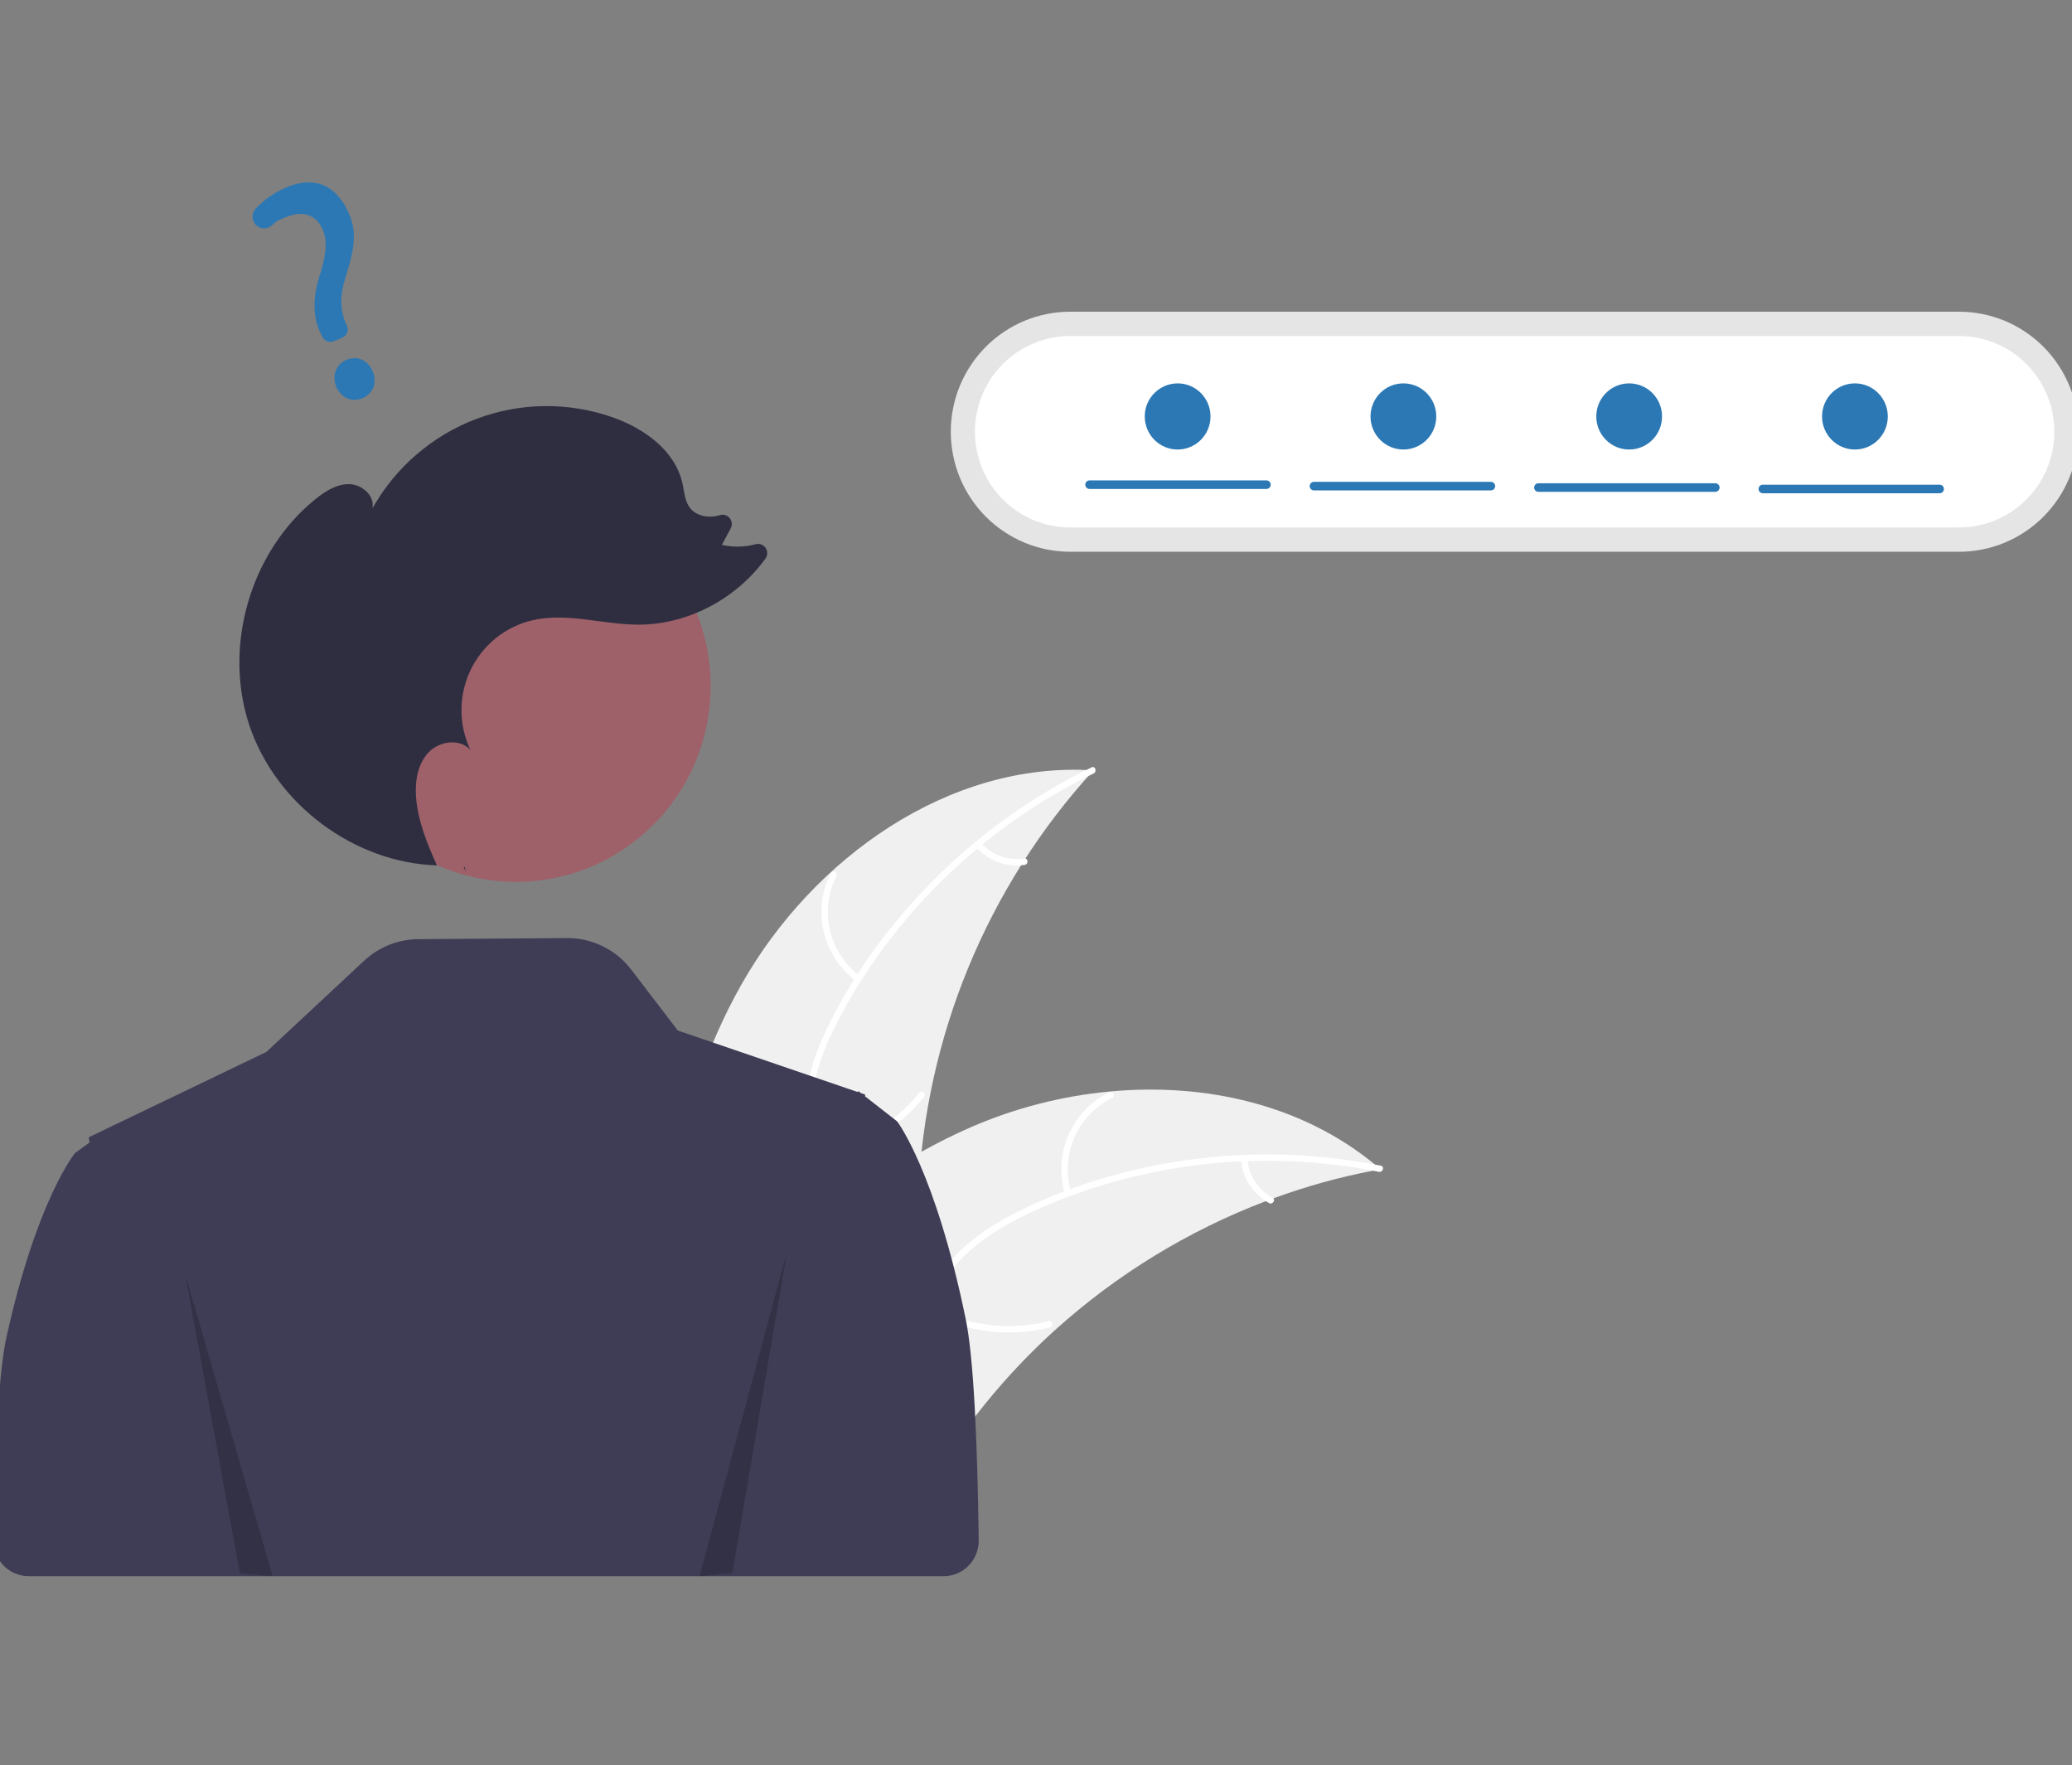 <svg width="182" height="155" viewBox="0 0 182 155" fill="none" xmlns="http://www.w3.org/2000/svg">
<rect x="0" y="0" width="182" height="155" fill="#808080" stroke="none"/>
<g clip-path="url(#clip0_1829_28447)">
<g clip-path="url(#clip1_1829_28447)">
<path d="M65.123 86.456C71.4 75.353 83.371 66.828 96.045 67.649C86.696 77.873 81.245 91.092 80.656 104.968C80.448 110.32 80.77 116.295 77.237 120.303C75.038 122.797 71.677 124.004 68.373 124.258C65.068 124.511 61.764 123.911 58.504 123.313L57.713 123.557C57.412 110.789 58.847 97.559 65.123 86.456Z" fill="#F0F0F0"/>
<path d="M96.064 67.916C86.692 72.454 78.701 80.031 73.795 89.272C72.735 91.27 71.832 93.39 71.438 95.631C71.044 97.873 71.319 100.008 72.081 102.137C72.777 104.084 73.713 105.994 73.926 108.077C74.151 110.273 73.348 112.326 71.902 113.955C70.133 115.949 67.757 117.184 65.391 118.311C62.765 119.562 60.018 120.82 58.158 123.155C57.932 123.438 57.509 123.07 57.734 122.787C60.97 118.725 66.51 117.961 70.351 114.688C72.144 113.161 73.49 111.081 73.405 108.645C73.33 106.514 72.367 104.543 71.645 102.578C70.887 100.515 70.509 98.44 70.781 96.24C71.059 93.99 71.881 91.83 72.886 89.814C75.153 85.266 78.255 81.091 81.809 77.482C85.893 73.334 90.653 69.918 95.882 67.384C96.206 67.227 96.385 67.761 96.064 67.916Z" fill="white"/>
<path d="M75.232 86.184C73.795 85.127 72.779 83.592 72.364 81.851C71.949 80.111 72.163 78.278 72.968 76.682C73.131 76.359 73.637 76.6 73.473 76.923C72.722 78.409 72.522 80.115 72.912 81.735C73.301 83.355 74.254 84.782 75.597 85.758C75.889 85.97 75.522 86.395 75.232 86.184Z" fill="white"/>
<path d="M71.598 101.197C75.198 100.668 78.468 98.793 80.755 95.948C80.981 95.666 81.405 96.034 81.178 96.316C78.793 99.272 75.387 101.216 71.639 101.758C71.282 101.809 71.243 101.248 71.598 101.197Z" fill="white"/>
<path d="M86.169 74.026C86.64 74.551 87.234 74.951 87.896 75.188C88.559 75.426 89.27 75.494 89.965 75.387C90.322 75.331 90.36 75.893 90.006 75.948C89.237 76.063 88.452 75.987 87.72 75.726C86.987 75.465 86.329 75.028 85.803 74.452C85.749 74.402 85.716 74.333 85.711 74.26C85.705 74.186 85.728 74.113 85.774 74.055C85.823 73.999 85.892 73.965 85.966 73.959C86.04 73.954 86.113 73.978 86.169 74.026Z" fill="white"/>
<path d="M121.26 102.675C121.038 102.717 120.817 102.758 120.593 102.804C117.617 103.374 114.693 104.187 111.848 105.235C111.627 105.312 111.404 105.394 111.185 105.478C104.358 108.074 98.069 111.923 92.639 116.828C90.48 118.782 88.472 120.898 86.632 123.158C84.092 126.28 81.584 129.868 78.264 131.903C77.92 132.12 77.563 132.314 77.195 132.486L58.07 124.508C58.036 124.468 57.999 124.432 57.965 124.392L57.187 124.109C57.273 123.986 57.366 123.86 57.453 123.736C57.503 123.665 57.557 123.595 57.607 123.523C57.642 123.476 57.677 123.429 57.706 123.384C57.717 123.368 57.729 123.353 57.738 123.341C57.767 123.297 57.798 123.258 57.825 123.218C58.341 122.513 58.863 121.81 59.39 121.109C59.392 121.105 59.392 121.105 59.398 121.102C63.432 115.774 67.943 110.739 73.071 106.551C73.225 106.425 73.381 106.295 73.544 106.173C75.866 104.298 78.336 102.618 80.93 101.148C82.353 100.348 83.816 99.621 85.312 98.969C89.181 97.293 93.288 96.24 97.482 95.848C105.844 95.067 114.361 96.984 120.774 102.267C120.938 102.402 121.098 102.536 121.26 102.675Z" fill="#F0F0F0"/>
<path d="M121.117 102.901C110.918 100.85 100.001 102.061 90.552 106.47C88.509 107.423 86.519 108.569 84.863 110.12C83.206 111.671 82.148 113.542 81.481 115.703C80.871 117.679 80.475 119.771 79.398 121.564C78.264 123.453 76.393 124.606 74.263 125.031C71.657 125.552 69.02 125.1 66.457 124.567C63.611 123.976 60.664 123.317 57.781 124.055C57.432 124.144 57.314 123.594 57.663 123.505C62.679 122.22 67.56 124.965 72.586 124.678C74.932 124.544 77.251 123.698 78.642 121.701C79.859 119.955 80.269 117.798 80.869 115.792C81.499 113.685 82.439 111.8 83.973 110.208C85.543 108.58 87.492 107.353 89.502 106.352C94.034 104.093 99.011 102.638 104.009 101.908C109.753 101.069 115.598 101.224 121.291 102.366C121.643 102.437 121.467 102.972 121.117 102.901Z" fill="white"/>
<path d="M93.548 104.874C93.033 103.161 93.141 101.319 93.852 99.678C94.563 98.037 95.831 96.704 97.429 95.916C97.753 95.758 98.013 96.257 97.688 96.415C96.199 97.146 95.018 98.388 94.359 99.917C93.7 101.447 93.607 103.163 94.095 104.755C94.201 105.101 93.653 105.218 93.548 104.874Z" fill="white"/>
<path d="M81.658 114.661C84.849 116.418 88.582 116.901 92.112 116.014C92.461 115.926 92.579 116.476 92.23 116.564C88.555 117.481 84.672 116.97 81.355 115.134C81.039 114.958 81.344 114.486 81.658 114.661Z" fill="white"/>
<path d="M109.56 101.789C109.621 102.494 109.856 103.172 110.243 103.763C110.63 104.354 111.157 104.839 111.776 105.174C112.094 105.345 111.788 105.817 111.472 105.647C110.79 105.273 110.209 104.737 109.78 104.085C109.351 103.433 109.088 102.686 109.013 101.908C108.999 101.835 109.014 101.76 109.054 101.698C109.094 101.636 109.156 101.591 109.227 101.573C109.3 101.558 109.375 101.572 109.437 101.612C109.5 101.653 109.544 101.716 109.56 101.789Z" fill="white"/>
<path d="M84.828 115.837C82.15 102.813 78.802 98.471 78.802 98.471L77.523 97.473L75.985 96.272L75.992 96.117L75.627 95.993L75.542 95.926L75.401 95.817L75.379 95.841L75.331 95.891L68.371 93.512L59.54 90.495L55.451 85.15C54.785 84.28 53.928 83.576 52.946 83.095C51.965 82.613 50.886 82.367 49.794 82.375L36.735 82.472C34.969 82.485 33.272 83.162 31.977 84.37L23.394 92.377L10.02 98.801L9.997 98.778L9.857 98.879L7.79 99.873L7.875 100.319L6.596 101.247C6.596 101.247 3.248 105.288 0.57 117.406C-0.112 120.49 -0.447 127.105 -0.568 135.256C-0.574 135.668 -0.499 136.078 -0.346 136.46C-0.193 136.843 0.034 137.191 0.321 137.485C0.609 137.779 0.952 138.012 1.33 138.172C1.708 138.331 2.114 138.413 2.524 138.413H73.961L82.877 138.413C83.287 138.413 83.692 138.331 84.07 138.172C84.448 138.013 84.791 137.78 85.079 137.486C85.366 137.193 85.593 136.845 85.746 136.463C85.899 136.08 85.975 135.671 85.969 135.259C85.851 126.389 85.516 119.181 84.828 115.837Z" fill="#3F3D56"/>
<path d="M93.994 27.373C91.215 27.373 88.549 28.483 86.584 30.46C84.619 32.436 83.515 35.117 83.515 37.912C83.515 40.707 84.619 43.387 86.584 45.364C88.549 47.34 91.215 48.451 93.994 48.451H172.09C174.869 48.451 177.535 47.34 179.5 45.364C181.465 43.387 182.569 40.707 182.569 37.912C182.569 35.117 181.465 32.436 179.5 30.46C177.535 28.483 174.869 27.373 172.09 27.373H93.994Z" fill="#E5E5E5"/>
<path d="M93.994 29.506C91.777 29.506 89.651 30.391 88.084 31.968C86.516 33.544 85.636 35.682 85.636 37.912C85.636 40.141 86.516 42.279 88.084 43.856C89.651 45.432 91.777 46.318 93.994 46.318H172.09C174.307 46.318 176.433 45.432 178.001 43.856C179.568 42.279 180.449 40.141 180.449 37.912C180.449 35.682 179.568 33.544 178.001 31.968C176.433 30.391 174.307 29.506 172.09 29.506H93.994Z" fill="white"/>
<path d="M45.315 77.441C54.764 77.441 62.424 69.738 62.424 60.236C62.424 50.733 54.764 43.03 45.315 43.03C35.867 43.03 28.207 50.733 28.207 60.236C28.207 69.738 35.867 77.441 45.315 77.441Z" fill="#9E616A"/>
<path d="M40.938 76.599C40.865 76.437 40.792 76.275 40.72 76.112C40.748 76.113 40.776 76.117 40.803 76.117L40.938 76.599Z" fill="#2F2E41"/>
<path d="M27.731 43.813C28.596 43.118 29.607 42.48 30.714 42.516C31.82 42.552 32.942 43.556 32.712 44.645C34.745 41.027 37.979 38.244 41.848 36.785C45.717 35.326 49.974 35.284 53.87 36.667C56.62 37.642 59.316 39.594 59.948 42.457C60.11 43.192 60.145 43.998 60.601 44.594C61.176 45.346 62.277 45.517 63.183 45.252C63.192 45.249 63.201 45.247 63.21 45.244C63.363 45.191 63.529 45.186 63.685 45.229C63.841 45.272 63.98 45.361 64.086 45.485C64.191 45.608 64.257 45.761 64.275 45.922C64.293 46.084 64.262 46.248 64.187 46.392L63.409 47.851C64.39 48.071 65.409 48.049 66.379 47.787C66.541 47.745 66.711 47.753 66.867 47.812C67.023 47.871 67.157 47.977 67.251 48.115C67.345 48.254 67.394 48.418 67.392 48.586C67.389 48.753 67.335 48.916 67.237 49.051C64.672 52.593 60.386 54.881 56.012 54.854C52.904 54.835 49.763 53.757 46.738 54.476C45.567 54.754 44.474 55.292 43.537 56.051C42.601 56.81 41.845 57.77 41.325 58.86C40.806 59.951 40.535 61.145 40.534 62.354C40.533 63.563 40.801 64.758 41.319 65.849C40.39 64.827 38.593 65.069 37.643 66.072C36.692 67.074 36.446 68.57 36.542 69.952C36.688 72.065 37.512 74.057 38.38 75.995C31.102 75.765 24.218 70.63 21.901 63.686C19.575 56.713 22.013 48.4 27.731 43.813Z" fill="#2F2E41"/>
<path opacity="0.2" d="M16.27 111.905L21.069 138.161L23.948 138.413L16.27 111.905Z" fill="black"/>
<path opacity="0.2" d="M69.127 109.925L64.328 138.142L61.449 138.413L69.127 109.925Z" fill="black"/>
<path d="M31.823 34.976C30.904 35.363 29.944 34.939 29.541 33.969C29.132 32.985 29.514 31.986 30.449 31.593C31.384 31.201 32.327 31.625 32.742 32.625C33.151 33.611 32.773 34.577 31.823 34.976ZM30.061 29.655L29.33 29.962C29.147 30.038 28.942 30.042 28.757 29.974C28.571 29.905 28.418 29.769 28.327 29.593L28.291 29.522C27.504 28.094 27.414 26.359 28.025 24.367C28.59 22.581 28.826 21.324 28.353 20.186C27.806 18.87 26.64 18.457 25.151 19.055C24.574 19.297 24.391 19.293 23.936 19.746C23.838 19.846 23.72 19.925 23.59 19.978C23.46 20.031 23.322 20.057 23.181 20.055C23.046 20.053 22.913 20.024 22.789 19.97C22.665 19.915 22.553 19.836 22.46 19.737C22.281 19.546 22.181 19.294 22.18 19.032C22.178 18.769 22.276 18.516 22.453 18.324C23.216 17.52 24.137 16.884 25.157 16.456C28.354 15.114 29.964 17.096 30.7 18.87C31.421 20.605 31.015 22.215 30.364 24.3C29.819 26.032 29.851 27.316 30.47 28.592C30.515 28.689 30.54 28.793 30.544 28.9C30.547 29.006 30.529 29.112 30.491 29.211C30.453 29.311 30.395 29.401 30.321 29.477C30.247 29.554 30.159 29.614 30.061 29.655Z" fill="#2C78B4"/>
<path d="M111.244 42.938H95.706C95.657 42.938 95.608 42.929 95.562 42.91C95.516 42.891 95.475 42.864 95.44 42.829C95.405 42.794 95.377 42.752 95.358 42.706C95.339 42.66 95.329 42.611 95.329 42.562C95.329 42.512 95.339 42.463 95.358 42.417C95.377 42.371 95.405 42.33 95.44 42.294C95.475 42.26 95.516 42.232 95.562 42.213C95.608 42.194 95.657 42.185 95.706 42.185H111.244C111.343 42.186 111.437 42.226 111.507 42.296C111.577 42.367 111.616 42.462 111.616 42.562C111.616 42.661 111.577 42.756 111.507 42.827C111.437 42.897 111.343 42.937 111.244 42.938Z" fill="#2C78B4"/>
<path d="M130.955 43.063H115.417C115.367 43.064 115.319 43.054 115.273 43.035C115.227 43.017 115.186 42.989 115.151 42.954C115.116 42.919 115.088 42.877 115.069 42.832C115.05 42.786 115.04 42.737 115.04 42.687C115.04 42.637 115.05 42.588 115.069 42.542C115.088 42.497 115.116 42.455 115.151 42.42C115.186 42.385 115.227 42.357 115.273 42.339C115.319 42.32 115.367 42.31 115.417 42.311H130.955C131.004 42.31 131.053 42.32 131.099 42.339C131.145 42.357 131.186 42.385 131.221 42.42C131.256 42.455 131.284 42.497 131.303 42.542C131.322 42.588 131.332 42.637 131.332 42.687C131.332 42.737 131.322 42.786 131.303 42.832C131.284 42.877 131.256 42.919 131.221 42.954C131.186 42.989 131.145 43.017 131.099 43.035C131.053 43.054 131.004 43.064 130.955 43.063Z" fill="#2C78B4"/>
<path d="M150.667 43.189H135.129C135.03 43.188 134.935 43.148 134.866 43.078C134.796 43.007 134.757 42.912 134.757 42.812C134.757 42.713 134.796 42.618 134.866 42.547C134.935 42.477 135.03 42.437 135.129 42.436H150.667C150.716 42.436 150.765 42.445 150.811 42.464C150.856 42.483 150.898 42.511 150.933 42.545C150.968 42.581 150.996 42.622 151.015 42.668C151.034 42.714 151.044 42.763 151.044 42.812C151.044 42.862 151.034 42.911 151.015 42.957C150.996 43.003 150.968 43.045 150.933 43.08C150.898 43.115 150.856 43.142 150.811 43.161C150.765 43.18 150.716 43.189 150.667 43.189Z" fill="#2C78B4"/>
<path d="M170.378 43.314H154.839C154.741 43.314 154.646 43.274 154.577 43.203C154.507 43.133 154.468 43.037 154.468 42.938C154.468 42.839 154.507 42.743 154.577 42.673C154.646 42.602 154.741 42.562 154.839 42.562H170.378C170.477 42.562 170.571 42.602 170.641 42.673C170.71 42.743 170.749 42.839 170.749 42.938C170.749 43.037 170.71 43.133 170.641 43.203C170.571 43.274 170.477 43.314 170.378 43.314Z" fill="#2C78B4"/>
<path d="M103.441 39.474C105.036 39.474 106.329 38.174 106.329 36.57C106.329 34.966 105.036 33.666 103.441 33.666C101.846 33.666 100.553 34.966 100.553 36.57C100.553 38.174 101.846 39.474 103.441 39.474Z" fill="#2C78B4"/>
<path d="M123.271 39.474C124.866 39.474 126.159 38.174 126.159 36.57C126.159 34.966 124.866 33.666 123.271 33.666C121.676 33.666 120.383 34.966 120.383 36.57C120.383 38.174 121.676 39.474 123.271 39.474Z" fill="#2C78B4"/>
<path d="M143.102 39.474C144.697 39.474 145.99 38.174 145.99 36.57C145.99 34.966 144.697 33.666 143.102 33.666C141.507 33.666 140.214 34.966 140.214 36.57C140.214 38.174 141.507 39.474 143.102 39.474Z" fill="#2C78B4"/>
<path d="M162.932 39.474C164.527 39.474 165.82 38.174 165.82 36.57C165.82 34.966 164.527 33.666 162.932 33.666C161.337 33.666 160.044 34.966 160.044 36.57C160.044 38.174 161.337 39.474 162.932 39.474Z" fill="#2C78B4"/>
</g>
</g>
<defs>
<clipPath id="clip0_1829_28447">
<rect width="182" height="155" fill="white"/>
</clipPath>
<clipPath id="clip1_1829_28447">
<rect width="183.137" height="122.399" fill="white" transform="translate(-0.568 16.015)"/>
</clipPath>
</defs>
</svg>
